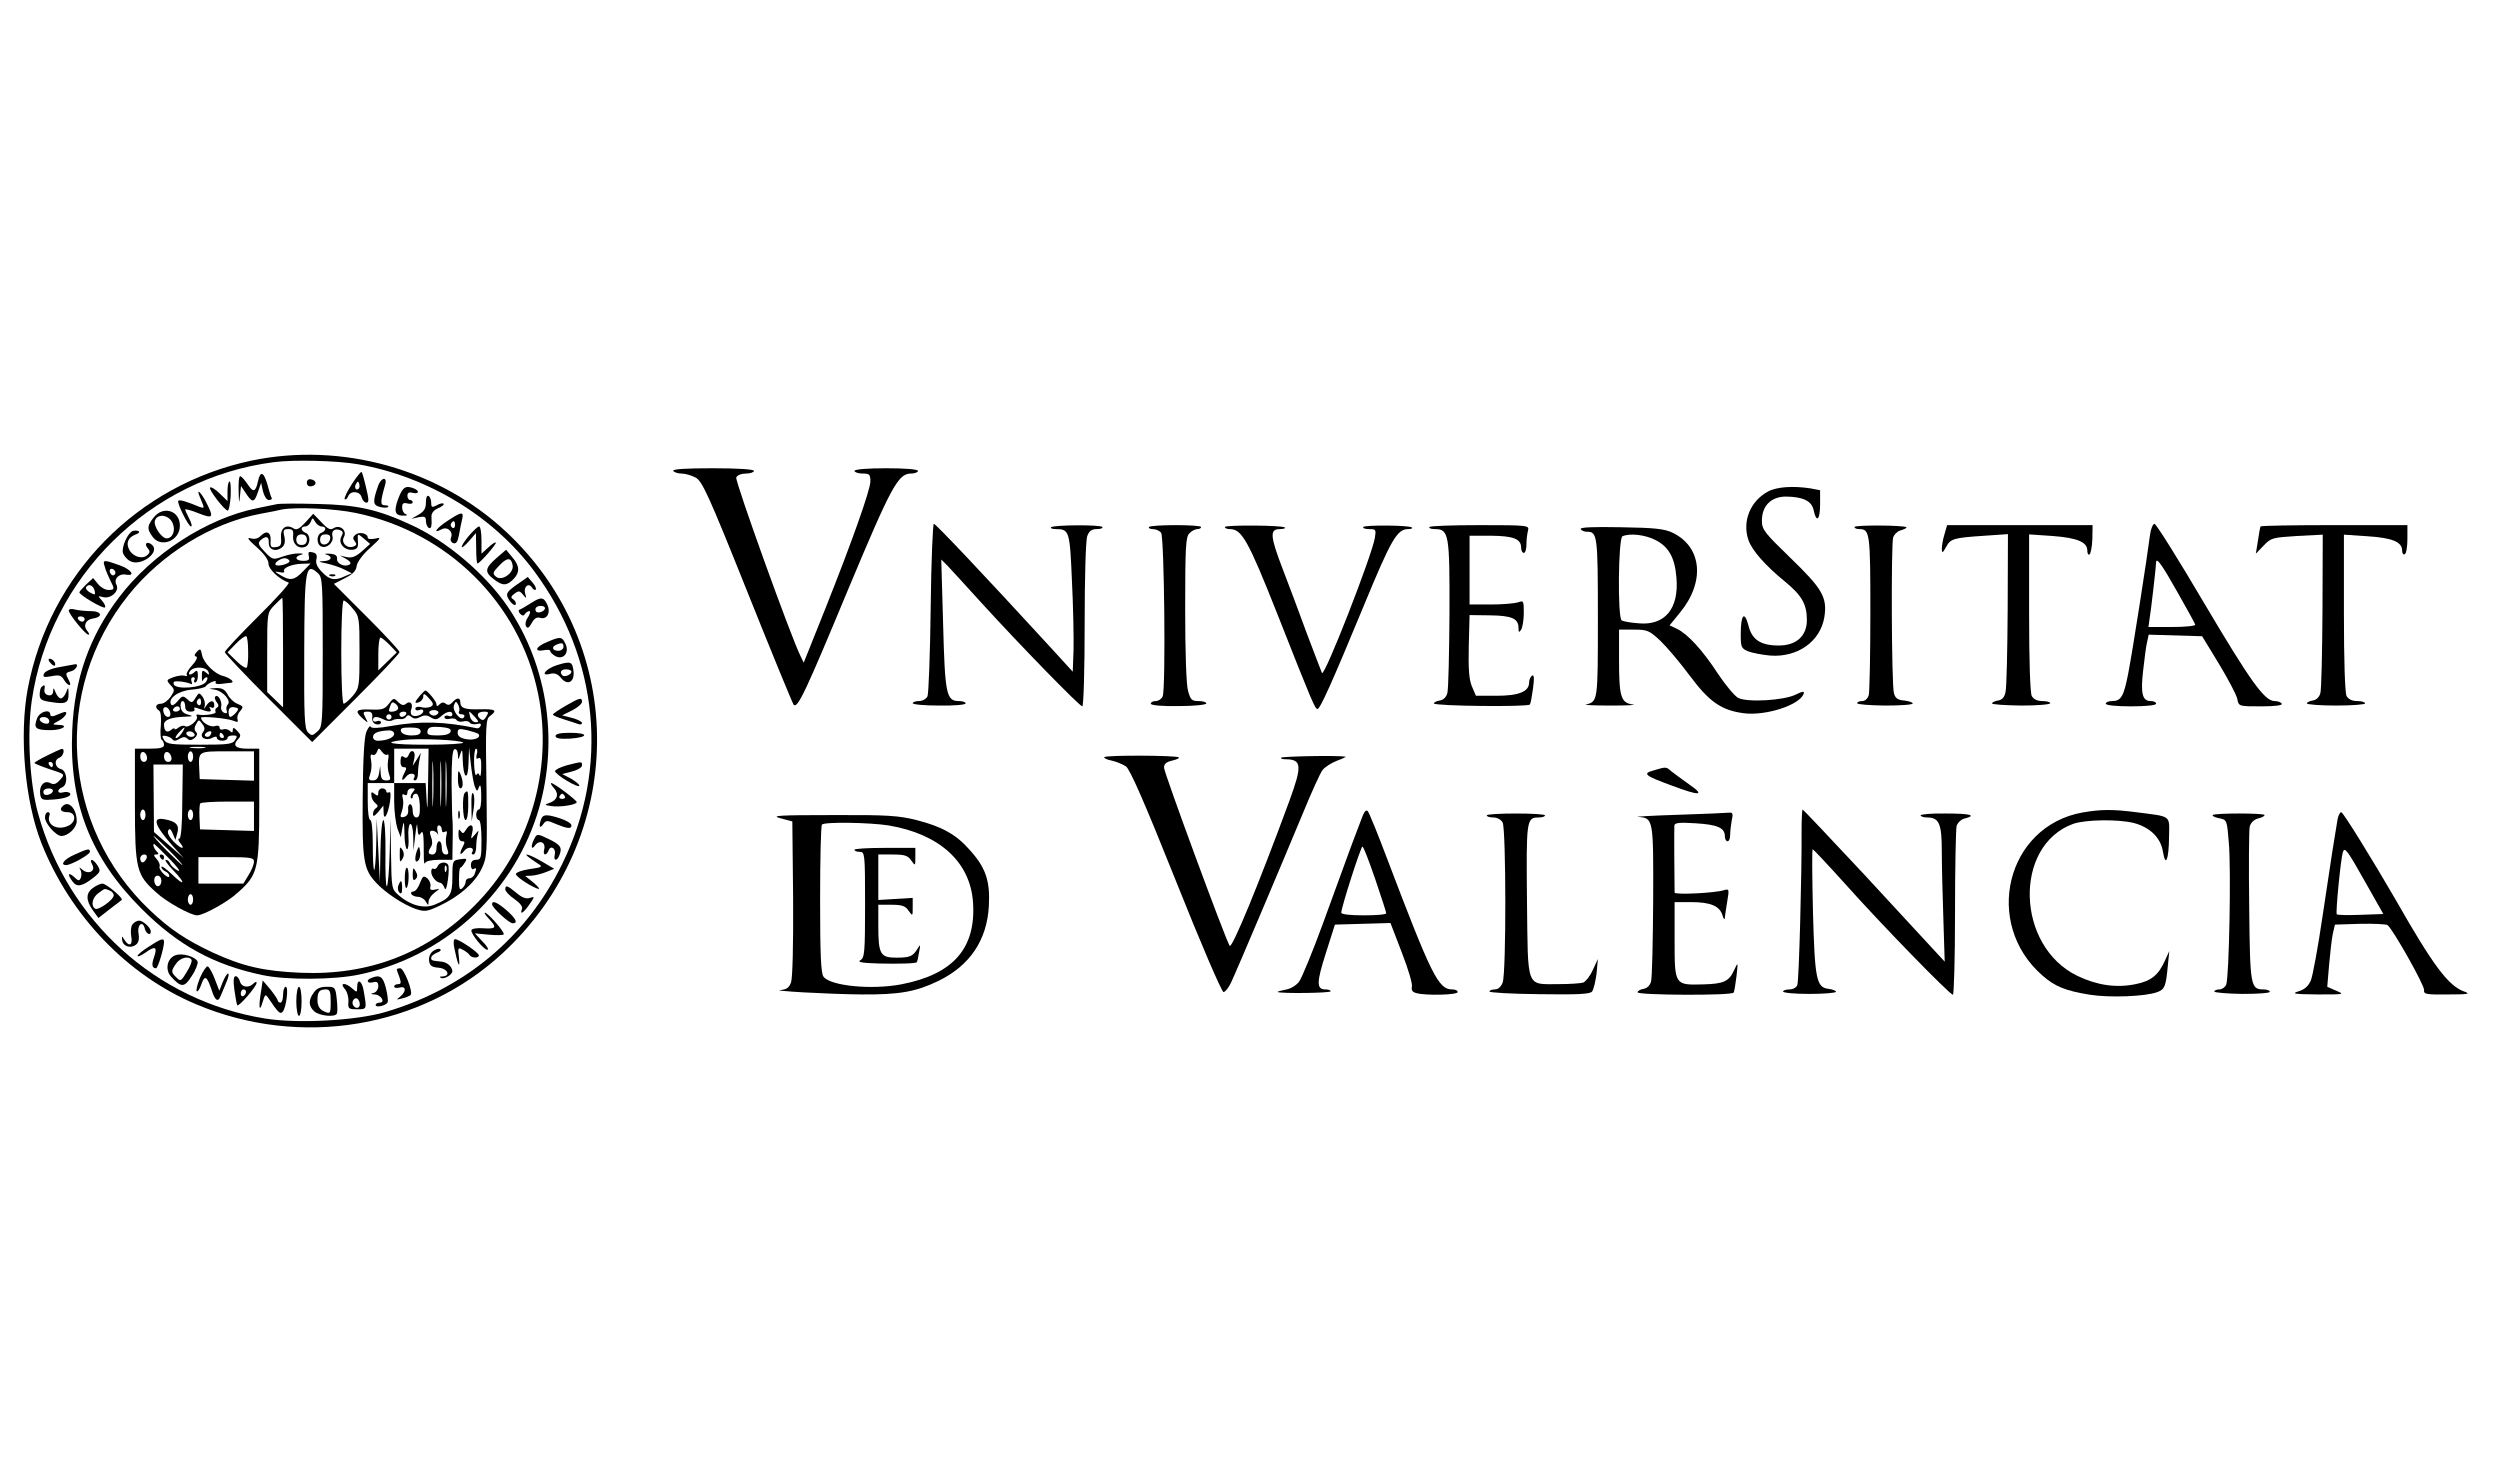 <?xml version="1.0" standalone="no"?>
<!DOCTYPE svg PUBLIC "-//W3C//DTD SVG 20010904//EN"
 "http://www.w3.org/TR/2001/REC-SVG-20010904/DTD/svg10.dtd">
<svg version="1.0" xmlns="http://www.w3.org/2000/svg"
 width="945pt" height="558pt" viewBox="0 0 945 258"
 preserveAspectRatio="xMidYMid meet">

<g transform="translate(0,258) scale(0.1,-0.1)"
fill="#000000" stroke="none">
<path d="M951 2339 c-431 -91 -764 -429 -846 -862 -33 -176 -11 -426 52 -585
109 -274 325 -499 584 -608 395 -167 852 -91 1159 193 470 435 477 1159 14
1592 -254 238 -622 341 -963 270z m403 -14 c263 -46 512 -197 666 -405 244
-330 284 -742 105 -1106 -135 -276 -367 -471 -670 -560 -111 -32 -329 -44
-453 -24 -411 66 -746 369 -858 775 -32 113 -42 303 -24 426 68 469 447 842
915 902 76 10 240 6 319 -8z"/>
<path d="M1330 2250 c-18 -28 -30 -53 -27 -57 4 -3 9 2 13 11 9 23 45 20 51
-4 3 -11 11 -20 18 -20 10 0 10 11 -1 56 -7 31 -15 58 -17 60 -2 3 -19 -18
-37 -46z m26 -17 c-10 -10 -19 5 -10 18 6 11 8 11 12 0 2 -7 1 -15 -2 -18z"/>
<path d="M975 2260 c-9 -41 -18 -43 -40 -9 -11 16 -23 29 -27 29 -5 0 -7 -26
-6 -57 1 -46 2 -50 5 -19 l4 39 18 -27 c25 -38 32 -37 46 4 l12 35 7 -32 c5
-19 14 -33 22 -33 9 0 13 3 11 8 -3 4 -10 26 -16 50 -14 49 -27 54 -36 12z"/>
<path d="M1160 2255 c0 -10 7 -15 18 -13 21 4 19 22 -2 26 -10 2 -16 -3 -16
-13z"/>
<path d="M1431 2248 c-23 -64 -22 -77 4 -84 14 -4 29 -4 32 0 4 3 -2 6 -12 6
-18 0 -18 12 1 78 4 13 2 22 -5 22 -6 0 -15 -10 -20 -22z"/>
<path d="M860 2223 l0 -37 -30 29 c-16 16 -33 26 -36 22 -7 -6 55 -87 67 -87
4 0 9 25 11 55 1 30 0 55 -4 55 -5 0 -8 -17 -8 -37z"/>
<path d="M1505 2194 c-18 -49 -12 -65 25 -63 10 0 11 2 3 6 -7 2 -13 14 -13
25 0 15 5 19 20 15 11 -3 20 -1 20 4 0 5 -4 9 -10 9 -5 0 -10 7 -10 16 0 11 6
15 20 11 24 -6 27 8 4 17 -31 12 -42 5 -59 -40z"/>
<path d="M754 2205 c3 -8 9 -23 13 -32 5 -13 3 -15 -13 -9 -50 21 -75 28 -80
23 -7 -6 38 -97 48 -97 5 0 2 13 -7 30 -8 16 -15 31 -15 34 0 3 23 -3 50 -14
56 -22 59 -17 30 40 -19 38 -39 57 -26 25z"/>
<path d="M1610 2181 c0 -23 -7 -34 -27 -46 l-28 -16 28 6 c22 4 27 2 27 -14 0
-11 5 -23 10 -26 10 -6 13 5 11 41 -1 13 7 25 25 33 15 6 24 14 21 17 -3 3
-15 1 -26 -6 -18 -9 -21 -8 -21 9 0 11 -4 23 -10 26 -6 4 -10 -6 -10 -24z"/>
<path d="M1045 2174 c-11 -2 -44 -9 -73 -15 -190 -38 -398 -173 -522 -337
-112 -147 -169 -309 -177 -503 -12 -273 69 -481 262 -674 138 -138 272 -212
458 -251 90 -19 269 -18 364 2 314 65 572 295 672 601 86 265 45 562 -110 790
-84 123 -230 247 -363 308 -126 59 -206 77 -356 80 -74 2 -144 2 -155 -1z
m300 -33 c348 -72 619 -341 689 -683 59 -289 -33 -595 -242 -803 -179 -179
-399 -263 -656 -252 -139 6 -218 24 -333 77 -100 47 -160 87 -236 159 -335
318 -370 832 -81 1192 125 156 313 272 499 307 33 6 69 13 80 16 53 10 199 4
280 -13z"/>
<path d="M1155 2106 c-24 -26 -34 -31 -46 -23 -28 17 -49 1 -47 -35 3 -27 -1
-34 -19 -36 -18 -3 -22 1 -20 24 2 32 -15 41 -37 19 -10 -11 -24 -14 -38 -10
-17 5 -10 -5 22 -33 29 -26 45 -48 45 -63 0 -21 42 -60 76 -71 6 -2 -46 -60
-115 -128 -69 -69 -126 -129 -126 -135 0 -6 74 -84 165 -175 l165 -165 165
165 c91 91 165 169 165 175 0 6 -56 66 -124 134 l-124 124 41 21 c30 15 43 28
45 46 2 15 22 43 50 68 43 39 44 42 20 36 -16 -3 -28 -2 -28 4 0 16 -31 23
-46 11 -11 -9 -11 -15 -3 -25 9 -11 7 -15 -5 -20 -24 -9 -48 14 -36 36 13 24
-14 48 -38 34 -13 -9 -23 -4 -47 22 l-31 32 -29 -32z m60 -16 c20 0 19 -16 0
-24 -20 -7 -19 -45 0 -52 21 -8 47 16 42 38 -6 21 8 32 29 24 11 -4 12 -10 4
-25 -13 -25 13 -53 44 -49 16 2 21 9 19 31 -2 32 -2 32 25 9 l21 -18 -31 -28
c-23 -20 -38 -26 -57 -22 l-26 6 24 -13 c15 -9 20 -17 12 -21 -18 -11 -49 3
-47 22 1 12 -7 18 -29 19 -16 1 -22 -1 -12 -3 27 -8 20 -24 -10 -25 -22 -1
-20 -3 12 -9 22 -5 52 -15 67 -23 l28 -14 -26 -11 c-38 -18 -58 -15 -87 16
-18 18 -25 34 -21 48 4 15 0 23 -14 26 -15 4 -18 1 -15 -13 4 -15 0 -19 -21
-19 -29 0 -35 16 -8 23 11 3 9 5 -8 5 -14 1 -42 -5 -62 -12 -36 -13 -38 -12
-67 18 -25 26 -27 33 -16 44 21 18 32 15 31 -10 -1 -26 27 -36 50 -17 10 8 13
21 9 41 -6 24 -3 28 15 28 16 0 20 -5 18 -26 -3 -30 20 -51 46 -41 20 8 21 46
1 53 -19 8 -20 24 -1 24 8 0 17 8 21 18 6 16 7 16 16 0 6 -10 17 -18 24 -18z
m-55 -50 c0 -13 -7 -20 -20 -20 -13 0 -20 7 -20 20 0 13 7 20 20 20 13 0 20
-7 20 -20z m88 3 c-5 -26 -38 -29 -38 -4 0 15 6 21 21 21 14 0 19 -5 17 -17z
m-154 -82 c7 -10 -43 -25 -52 -16 -7 7 18 25 35 25 6 0 14 -4 17 -9z m51 -41
c-32 -34 -49 -36 -85 -14 -24 14 -24 15 -2 11 12 -3 19 -1 16 4 -7 12 32 28
70 28 l30 1 -29 -30z m57 -7 c17 -15 18 -38 18 -298 0 -271 -1 -283 -20 -300
-19 -17 -22 -17 -36 -3 -13 13 -15 58 -14 303 1 316 5 341 52 298z m-132 -300
l0 -207 -30 29 -30 29 0 150 c0 149 0 150 27 178 15 15 28 28 30 28 2 0 3 -93
3 -207z m263 167 c25 -29 26 -35 26 -165 0 -130 -1 -136 -25 -165 -14 -16 -30
-30 -35 -30 -5 0 -9 84 -9 195 0 111 4 195 9 195 5 0 21 -13 34 -30z m-395
-162 c1 -28 -2 -56 -5 -61 -3 -5 -21 6 -39 24 l-34 33 32 33 c17 18 35 30 39
28 4 -3 7 -28 7 -57z m535 24 l27 -28 -35 -34 -35 -34 0 62 c0 34 4 62 8 62 5
0 20 -13 35 -28z"/>
<path d="M1248 1903 c7 -3 16 -2 19 1 4 3 -2 6 -13 5 -11 0 -14 -3 -6 -6z"/>
<path d="M743 1615 c-9 -10 -9 -15 -1 -17 6 -2 0 -16 -15 -32 -15 -16 -24 -32
-21 -37 3 -5 -1 -6 -9 -3 -7 2 -26 0 -42 -6 -26 -10 -27 -11 -11 -29 17 -18
17 -21 1 -45 -10 -14 -26 -26 -36 -26 -21 0 -25 -15 -8 -26 7 -4 9 -25 7 -56
-3 -27 -1 -51 3 -54 5 -3 9 -12 9 -20 0 -10 -14 -14 -55 -14 l-55 0 0 -212 c0
-244 6 -265 80 -331 38 -36 131 -87 155 -87 24 0 117 51 155 87 74 66 80 87
80 331 l0 212 -45 0 c-46 0 -58 13 -33 38 9 10 8 16 -5 29 -13 14 -17 14 -17
3 0 -10 -3 -11 -11 -3 -6 6 -18 9 -25 6 -8 -3 -14 0 -14 7 0 7 -8 9 -19 5 -17
-5 -51 16 -51 32 0 7 100 -2 124 -12 14 -6 17 -5 14 6 -3 8 1 22 10 31 13 16
12 18 -9 27 -14 5 -31 21 -38 35 -11 20 -21 26 -45 25 -30 -2 -30 -2 -4 -6 31
-5 63 -42 49 -56 -5 -5 -7 -16 -4 -23 3 -10 0 -12 -10 -8 -8 3 -13 13 -11 22
5 20 -12 50 -22 39 -4 -3 -1 -13 5 -21 8 -10 9 -16 1 -21 -6 -3 -8 -11 -5 -16
5 -8 -42 -15 -68 -10 -5 1 -6 -3 -3 -7 8 -13 -31 -45 -44 -37 -6 4 -17 1 -25
-5 -8 -7 -15 -9 -15 -5 0 4 -6 2 -13 -4 -16 -13 -27 -5 -27 20 0 18 26 28 80
30 30 1 32 2 10 8 -16 4 -26 14 -27 29 -2 12 2 22 7 22 6 0 10 -9 10 -20 0
-14 7 -20 21 -20 11 0 17 4 14 10 -4 7 3 7 20 0 35 -13 48 -13 39 2 -4 7 -3 8
4 4 7 -4 12 -1 12 8 0 21 -16 20 -30 -1 -10 -15 -11 -15 -6 -1 2 9 -1 24 -8
34 -13 17 -14 17 -27 -4 -12 -20 -15 -20 -31 -5 -16 14 -19 14 -36 -7 -12 -14
-21 -19 -25 -13 -14 22 27 52 76 56 27 2 52 8 55 13 9 13 45 27 37 15 -3 -6 7
-8 22 -6 16 2 32 4 36 4 17 2 -4 19 -30 26 -31 7 -73 49 -79 78 -5 26 -7 27
-21 12z m45 -75 c4 -12 3 -13 -10 -2 -13 11 -15 8 -15 -15 0 -16 2 -22 4 -15
3 6 9 12 14 12 5 0 4 -8 -2 -17 -14 -23 -114 -31 -122 -10 -4 11 2 13 25 11
16 -2 34 -6 39 -9 5 -4 6 1 3 9 -3 9 -1 16 6 16 6 0 8 -4 5 -10 -3 -5 -2 -10
3 -10 5 0 10 12 10 26 0 18 -4 22 -11 15 -16 -16 -31 -13 -18 3 16 19 63 15
69 -4z m-28 -116 c0 -8 -5 -12 -10 -9 -6 4 -8 11 -5 16 9 14 15 11 15 -7z
m-117 -36 c3 -10 0 -18 -8 -18 -7 0 -15 8 -17 18 -3 11 0 19 8 19 7 0 15 -9
17 -19z m37 12 c0 -5 -7 -10 -16 -10 -8 0 -12 5 -9 10 3 6 10 10 16 10 5 0 9
-4 9 -10z m220 0 c0 -8 -22 -30 -30 -30 -3 0 -6 9 -6 19 0 13 7 19 18 18 10
-1 18 -4 18 -7z m-133 -88 c-15 -19 11 -34 35 -21 12 6 18 6 18 -1 0 -5 9 -10
20 -10 11 0 20 5 20 10 0 6 9 10 20 10 17 0 18 -3 9 -17 -9 -16 -27 -18 -134
-18 -108 0 -125 2 -135 18 -9 15 -8 18 7 15 10 -2 21 -7 25 -13 5 -7 14 -6 26
2 14 8 22 9 30 1 8 -8 16 -7 27 2 11 9 12 17 6 23 -7 7 -7 17 0 29 10 19 11
19 24 1 10 -13 10 -21 2 -31z m-79 -2 c-7 -11 -17 -20 -22 -20 -5 0 -1 9 9 20
10 11 20 20 22 20 2 0 -2 -9 -9 -20z m47 -11 c-3 -4 -12 -6 -20 -3 -8 4 -13
10 -10 15 3 4 12 6 20 3 8 -4 13 -10 10 -15z m60 2 c-3 -6 -11 -8 -17 -5 -6 4
-5 9 3 15 16 10 23 4 14 -10z m50 -1 c3 -5 1 -10 -4 -10 -6 0 -11 5 -11 10 0
6 2 10 4 10 3 0 8 -4 11 -10z m-72 -47 c-13 -2 -35 -2 -50 0 -16 2 -5 4 22 4
28 0 40 -2 28 -4z m-217 -36 c1 -9 -4 -17 -12 -17 -8 0 -14 9 -14 21 0 24 22
21 26 -4z m92 0 c2 -10 -3 -17 -12 -17 -10 0 -16 9 -16 21 0 24 23 21 28 -4z
m82 3 c0 -11 -4 -20 -10 -20 -5 0 -10 9 -10 20 0 11 5 20 10 20 6 0 10 -9 10
-20z m230 -35 l0 -56 -102 3 -103 3 -2 40 c-3 66 -4 65 107 65 l100 0 0 -55z
m-271 -135 c0 -88 -5 -140 -11 -140 -6 0 -5 -6 2 -15 24 -29 4 -25 -24 4 -17
18 -25 34 -20 42 5 9 10 5 17 -12 l10 -24 7 25 c9 31 -4 45 -47 53 -50 10 -40
-22 32 -103 l40 -44 -56 49 -57 50 -1 128 -1 127 55 0 56 0 -2 -140z m271 -55
l0 -56 -102 3 -102 3 -2 45 c-1 25 0 48 3 53 2 4 49 7 104 7 l99 0 0 -55z
m-410 5 c0 -11 -4 -20 -10 -20 -5 0 -10 9 -10 20 0 11 5 20 10 20 6 0 10 -9
10 -20z m180 0 c0 -11 -4 -20 -10 -20 -5 0 -10 9 -10 20 0 11 5 20 10 20 6 0
10 -9 10 -20z m-90 -135 c30 -30 52 -55 49 -55 -2 0 -29 25 -59 55 -30 30 -52
55 -49 55 2 0 29 -25 59 -55z m0 -31 c31 -31 45 -51 32 -45 -13 7 -26 19 -29
27 -3 8 -10 14 -16 14 -6 0 6 -17 26 -38 50 -51 47 -66 -3 -17 -22 21 -40 34
-40 28 0 -6 7 -13 15 -17 8 -3 15 -11 15 -17 0 -7 -8 -5 -20 6 -11 10 -19 23
-17 29 3 6 -2 19 -11 29 -12 13 -12 17 -2 17 11 0 11 3 2 12 -11 11 -16 28 -9
28 1 0 27 -25 57 -56z m-86 1 c-4 -8 -10 -15 -15 -15 -5 0 -9 7 -9 15 0 8 7
15 15 15 9 0 12 -6 9 -15z m406 -12 c0 -10 -9 -33 -20 -50 l-20 -33 -85 0 -85
0 0 50 0 50 105 0 c93 0 105 -2 105 -17z m-350 -73 c0 -11 -6 -20 -13 -20 -7
0 -13 9 -14 20 -1 11 4 20 13 20 8 0 14 -9 14 -20z m120 -70 c0 -11 -4 -20
-10 -20 -5 0 -10 9 -10 20 0 11 5 20 10 20 6 0 10 -9 10 -20z"/>
<path d="M605 840 c3 -5 8 -10 11 -10 2 0 4 5 4 10 0 6 -5 10 -11 10 -5 0 -7
-4 -4 -10z"/>
<path d="M1587 1450 c-21 -25 -22 -31 -2 -24 8 4 15 13 15 22 0 12 5 11 21 -7
18 -19 19 -25 8 -32 -8 -4 -24 -6 -36 -2 -13 3 -23 1 -23 -6 0 -6 7 -8 15 -5
8 4 15 2 15 -4 0 -13 -29 -24 -42 -16 -5 3 -7 13 -4 21 9 22 -3 36 -19 23 -9
-8 -17 -6 -30 6 -16 17 -18 16 -35 -6 -16 -21 -26 -24 -69 -22 -56 2 -62 -5
-30 -34 22 -19 22 -19 10 4 -10 19 -9 22 9 22 14 0 19 -6 17 -22 -1 -14 4 -23
16 -26 9 -2 17 1 17 7 0 6 -7 8 -15 5 -8 -4 -15 -1 -15 5 0 14 16 14 41 1 11
-6 25 -7 32 -3 6 4 19 6 29 5 9 -2 19 2 23 8 5 8 11 8 20 0 10 -8 19 -8 34 0
15 8 26 7 40 -2 16 -10 23 -9 39 5 21 19 42 22 42 6 0 -6 -7 -9 -15 -5 -8 3
-15 0 -15 -5 0 -6 9 -9 20 -6 11 3 23 1 26 -5 3 -5 15 -8 25 -5 10 3 22 1 25
-5 3 -5 15 -7 26 -5 12 4 18 1 15 -6 -3 -7 -9 -11 -14 -10 -123 26 -215 28
-323 9 -50 -9 -76 -10 -79 -3 -2 6 -9 -3 -16 -19 -8 -19 -13 -102 -14 -251 -2
-238 3 -269 52 -321 33 -36 101 -81 146 -97 36 -12 43 -12 92 11 75 35 133 86
159 139 21 44 22 54 19 306 -4 239 -3 262 14 273 28 21 20 26 -37 25 -59 -2
-76 4 -76 27 0 18 -14 18 -30 -1 -9 -10 -16 -12 -25 -5 -8 6 -15 6 -23 -2 -9
-9 -12 -9 -12 0 0 10 -34 52 -43 52 -1 0 -10 -9 -20 -20z m-83 -51 c-5 -9 -34
-13 -34 -5 0 2 3 12 6 20 5 13 9 14 20 5 8 -6 11 -15 8 -20z m231 -9 c-3 -6 1
-10 10 -10 9 0 13 -5 9 -11 -11 -18 -46 24 -38 45 6 16 8 17 16 2 5 -9 6 -21
3 -26z m-78 -5 c-2 -5 -10 -10 -17 -10 -7 0 -15 5 -17 10 -2 6 6 11 17 11 11
0 19 -5 17 -11z m-122 -5 c-3 -5 -10 -10 -16 -10 -5 0 -9 5 -9 10 0 6 7 10 16
10 8 0 12 -4 9 -10z m260 -10 c15 -17 16 -20 3 -20 -9 0 -18 9 -21 20 -3 11
-4 20 -3 20 2 0 11 -9 21 -20z m43 1 c-8 -14 -14 -16 -24 -7 -15 14 -8 26 17
26 16 0 17 -3 7 -19z m-358 -1 c0 -5 -4 -10 -10 -10 -5 0 -10 5 -10 10 0 6 5
10 10 10 6 0 10 -4 10 -10z m223 -56 c-3 -9 -20 -14 -48 -14 -36 0 -42 3 -39
18 4 14 14 16 49 14 32 -3 42 -7 38 -18z m-113 1 c0 -10 -10 -15 -34 -15 -21
0 -36 6 -40 15 -4 12 3 15 34 15 29 0 40 -4 40 -15z m218 -9 c13 -14 -16 -26
-46 -20 -22 4 -32 12 -32 24 0 15 5 17 36 10 19 -5 38 -11 42 -14z m-318 0 c0
-14 -29 -26 -62 -26 -10 0 -18 6 -18 14 0 15 18 23 58 25 13 1 22 -5 22 -13z
m261 -33 c4 -4 -57 -8 -136 -8 -137 0 -177 8 -90 18 57 7 216 0 226 -10z
m-286 -45 c4 4 5 -6 2 -22 -3 -17 -1 -40 4 -53 7 -19 5 -23 -11 -23 -15 0 -20
7 -21 28 l-2 27 -4 -27 c-3 -19 -10 -28 -23 -28 -16 0 -18 4 -11 23 5 13 7 36
4 51 -4 19 -2 27 5 23 5 -4 13 1 17 11 6 16 7 16 19 0 7 -10 17 -14 21 -10z
m153 -115 c-1 -79 -3 -107 -5 -65 l-4 72 -59 0 -60 0 0 -69 c0 -37 6 -83 12
-102 l13 -34 6 35 c5 30 7 26 8 -22 0 -32 5 -58 10 -58 4 0 7 20 5 45 -2 24 1
47 6 50 6 4 11 -15 12 -47 l1 -53 7 60 c5 41 7 49 8 25 2 -27 5 -31 12 -20 10
15 12 -2 12 -90 0 -19 2 -29 5 -22 3 7 24 12 54 12 l49 0 1 73 c1 39 0 76 -1
82 -1 5 -2 66 -3 134 0 88 3 126 11 129 7 2 12 -6 13 -20 1 -23 1 -23 9 2 7
21 8 18 9 -20 2 -73 20 -86 22 -15 l2 60 7 -65 c4 -36 11 -74 15 -84 8 -19 9
-19 16 0 5 12 8 1 8 -33 1 -29 -3 -53 -9 -53 -5 0 -10 -9 -10 -20 0 -11 5 -20
10 -20 6 0 10 -32 10 -75 0 -68 -2 -75 -20 -75 -14 0 -20 -7 -20 -21 0 -11 5
-17 10 -14 12 7 12 3 4 -19 -3 -9 -12 -16 -20 -16 -8 0 -14 -6 -14 -14 0 -7
-6 -18 -13 -24 -10 -8 -12 -1 -12 34 0 24 2 44 5 44 3 0 10 8 16 18 11 16 9
18 -17 14 -28 -4 -29 -6 -29 -67 0 -68 -9 -81 -68 -105 -40 -16 -91 -2 -134
35 -28 24 -28 26 -30 157 l-2 133 -3 -127 c-2 -71 -7 -128 -11 -128 -4 0 -6
56 -5 125 1 70 -3 125 -8 125 -5 0 -10 -53 -11 -117 l-2 -118 -6 120 -6 120
-2 -99 c-1 -55 -5 -97 -8 -94 -3 3 -5 47 -5 97 0 53 -4 91 -9 91 -6 0 -10 31
-10 70 l0 70 50 0 50 0 0 65 0 65 65 0 65 0 -2 -137z m19 -65 c-1 -40 -3 -10
-3 67 0 77 1 110 3 73 2 -37 2 -100 0 -140z m30 0 c-1 -40 -3 -10 -3 67 0 77
1 110 3 73 2 -37 2 -100 0 -140z m20 0 c-1 -40 -3 -10 -3 67 0 77 1 110 3 73
2 -37 2 -100 0 -140z m115 180 c-3 -14 -2 -19 6 -14 9 5 12 -6 11 -36 0 -24
-3 -37 -6 -29 -4 9 -7 10 -12 2 -4 -6 -8 13 -9 44 -1 30 3 55 7 55 5 0 7 -10
3 -22z m-242 -143 c-7 -9 -10 -18 -6 -22 3 -3 6 -1 6 5 0 7 6 12 13 12 7 0 13
-17 14 -45 1 -33 -2 -45 -13 -45 -8 0 -14 10 -14 25 0 14 -4 25 -10 25 -5 0
-9 -10 -7 -22 1 -14 -4 -23 -16 -26 -14 -3 -16 0 -8 21 5 14 7 35 4 47 -4 16
-3 21 5 16 7 -4 12 -1 12 8 0 9 7 16 16 16 14 0 14 -3 4 -15z m110 -141 c0 -9
5 -12 12 -8 8 5 9 0 5 -16 -3 -12 -2 -33 3 -46 7 -19 6 -24 -5 -24 -9 0 -15
10 -15 25 0 14 -4 25 -10 25 -5 0 -10 -11 -10 -25 0 -16 -6 -25 -15 -25 -17 0
-19 9 -6 29 6 8 6 24 0 38 -6 17 -5 23 5 23 8 0 17 -6 20 -12 3 -7 3 -3 0 10
-3 12 -1 22 5 22 6 0 11 -7 11 -16z"/>
<path d="M1544 1225 c-4 -10 -10 -12 -18 -6 -8 6 -11 2 -12 -15 -1 -15 4 -24
12 -24 11 0 12 -4 4 -19 -15 -28 -12 -39 5 -17 13 18 41 14 30 -5 -4 -5 -1 -9
4 -9 6 0 11 12 11 28 0 15 3 38 6 52 l5 25 -15 -25 -16 -25 6 28 c7 29 -12 39
-22 12z"/>
<path d="M1731 1138 c-1 -21 4 -38 9 -38 12 0 12 27 0 55 -7 16 -9 13 -9 -17z"/>
<path d="M1430 1084 c0 -13 -3 -14 -14 -5 -11 9 -14 8 -12 -6 0 -10 7 -23 15
-29 10 -8 11 -13 3 -18 -7 -4 -12 -14 -12 -23 0 -11 5 -9 20 8 l19 24 1 -24
c0 -38 16 -12 24 37 4 29 3 41 -4 37 -5 -3 -10 -1 -10 4 0 6 -7 11 -15 11 -8
0 -15 -7 -15 -16z"/>
<path d="M1757 1083 c-11 -10 -8 -103 3 -103 6 0 10 25 10 55 0 56 -1 60 -13
48z"/>
<path d="M1782 1035 l1 -60 7 45 c4 25 4 52 -1 60 -5 9 -8 -8 -7 -45z"/>
<path d="M1732 1000 c0 -14 2 -19 5 -12 2 6 2 18 0 25 -3 6 -5 1 -5 -13z"/>
<path d="M1761 943 c-9 -15 -12 -15 -20 -4 -6 9 -8 6 -8 -13 0 -16 5 -26 14
-26 10 0 11 -4 3 -19 -15 -28 -12 -39 5 -17 13 18 41 14 30 -5 -4 -5 -1 -9 4
-9 6 0 11 13 11 29 0 16 3 38 6 48 5 16 4 16 -11 -2 -16 -19 -16 -19 -10 8 8
31 -8 37 -24 10z"/>
<path d="M1511 850 c0 -29 1 -32 10 -17 7 11 7 23 0 35 -9 14 -10 11 -10 -18z"/>
<path d="M1577 867 c-11 -29 -9 -53 4 -40 6 6 9 21 7 34 -3 21 -4 22 -11 6z"/>
<path d="M1654 805 c-4 -8 -10 -12 -15 -9 -5 3 -9 -2 -9 -11 0 -18 19 -41 35
-42 5 -1 12 -10 15 -19 4 -12 9 -1 13 30 4 26 4 52 1 57 -8 14 -34 10 -40 -6z
m33 -17 c-3 -8 -6 -5 -6 6 -1 11 2 17 5 13 3 -3 4 -12 1 -19z"/>
<path d="M1530 758 c0 -23 3 -38 7 -34 10 10 10 76 1 76 -5 0 -8 -19 -8 -42z"/>
<path d="M1560 776 c0 -22 3 -27 11 -19 8 8 8 16 0 30 -9 16 -10 14 -11 -11z"/>
<path d="M1587 741 c-6 -17 -17 -31 -25 -31 -7 0 -10 -4 -7 -10 3 -5 15 -10
25 -10 10 0 24 -8 29 -17 10 -17 10 -17 11 -1 0 9 10 24 23 34 21 16 22 16 1
11 -16 -3 -20 0 -17 12 2 10 -3 23 -12 31 -14 11 -17 9 -28 -19z"/>
<path d="M1506 733 c-4 -9 -2 -21 4 -27 7 -7 10 -2 10 17 0 31 -5 34 -14 10z"/>
<path d="M581 2124 c-25 -32 -26 -43 -5 -72 31 -45 104 -17 104 41 0 57 -63
77 -99 31z m71 -20 c13 -28 1 -59 -22 -59 -20 0 -52 49 -44 68 10 27 52 21 66
-9z"/>
<path d="M1693 2112 c-42 -27 -61 -52 -24 -33 22 12 45 -8 36 -31 -4 -9 0 -18
8 -21 11 -4 17 5 22 31 3 20 9 47 12 60 7 29 -3 28 -54 -6z m27 -18 c0 -8 -5
-12 -10 -9 -6 4 -8 11 -5 16 9 14 15 11 15 -7z"/>
<path d="M1771 2053 c-36 -44 -33 -58 3 -17 l25 29 1 -57 c0 -32 2 -58 5 -58
8 0 74 75 69 79 -2 3 -15 -6 -29 -19 l-25 -23 0 51 c0 29 -4 52 -9 52 -5 0
-23 -17 -40 -37z"/>
<path d="M502 2073 c-19 -7 -44 -62 -37 -84 4 -10 15 -24 27 -30 40 -22 116
34 82 62 -18 15 -31 4 -15 -14 9 -11 8 -17 -3 -26 -19 -16 -53 -5 -67 20 -14
26 -5 47 22 58 13 4 18 10 13 13 -5 3 -15 3 -22 1z"/>
<path d="M1876 1970 c-43 -38 -45 -52 -10 -79 33 -26 49 -26 74 -1 26 26 25
51 -4 84 l-23 28 -37 -32z m62 -28 c4 -29 -42 -60 -63 -42 -14 12 -13 16 12
42 30 32 46 32 51 0z"/>
<path d="M396 1938 c3 -13 13 -35 20 -50 18 -35 18 -38 -7 -38 -11 0 -29 10
-39 23 l-18 22 -26 -24 c-14 -14 -26 -27 -26 -30 0 -10 91 -64 97 -57 3 3 -2
15 -11 25 -17 19 -17 19 3 14 30 -8 64 23 51 47 -11 21 9 43 36 38 38 -7 21
19 -23 35 -62 22 -66 22 -57 -5z m39 -17 c3 -5 1 -12 -4 -15 -5 -3 -11 1 -15
9 -6 16 9 21 19 6z m-77 -75 c3 -15 1 -16 -17 -6 -12 6 -19 16 -15 21 9 15 28
5 32 -15z"/>
<path d="M1952 1869 c-35 -25 -40 -33 -32 -49 12 -23 30 -35 30 -21 0 5 -5 13
-12 17 -8 5 -6 11 7 20 15 12 20 11 32 -4 13 -16 14 -15 8 5 -7 25 13 42 26
22 4 -7 11 -11 14 -8 3 4 -2 16 -12 27 l-18 21 -43 -30z"/>
<path d="M2005 1799 c-16 -10 -34 -21 -40 -23 -6 -2 -6 -8 1 -16 8 -8 14 -9
18 -1 4 6 12 11 17 11 5 0 3 -10 -5 -23 -9 -12 -12 -28 -7 -35 5 -9 11 -5 21
13 9 17 19 23 30 20 27 -9 43 18 29 49 -14 30 -24 31 -64 5z m55 -18 c0 -12
-28 -22 -34 -12 -3 5 -3 11 1 15 9 9 33 7 33 -3z"/>
<path d="M260 1772 c0 -13 63 -91 74 -91 5 -1 3 6 -4 14 -17 20 -6 43 21 47
40 6 34 28 -8 28 -21 0 -48 3 -60 6 -13 4 -23 2 -23 -4z m60 -32 c0 -5 -4 -10
-9 -10 -6 0 -13 5 -16 10 -3 6 1 10 9 10 9 0 16 -4 16 -10z"/>
<path d="M2068 1653 c-43 -17 -51 -38 -13 -31 14 3 25 2 25 -3 0 -5 9 -13 19
-19 30 -16 54 12 39 45 -13 29 -20 30 -70 8z m62 -18 c0 -8 -9 -15 -20 -15
-22 0 -27 15 -7 23 21 9 27 7 27 -8z"/>
<path d="M190 1575 c7 -9 15 -13 17 -11 7 7 -7 26 -19 26 -6 0 -6 -6 2 -15z"/>
<path d="M2106 1566 c-43 -13 -67 -44 -26 -33 16 4 28 0 40 -15 25 -31 52 -17
48 24 -4 37 -10 40 -62 24z m54 -25 c0 -11 -26 -22 -34 -14 -12 12 -5 23 14
23 11 0 20 -4 20 -9z"/>
<path d="M223 1558 c-30 -5 -54 -16 -57 -25 -5 -13 0 -14 29 -9 28 6 37 3 47
-14 16 -26 32 -26 18 -1 -14 26 -13 28 10 34 18 5 30 29 13 26 -5 -1 -31 -6
-60 -11z"/>
<path d="M157 1483 c-4 -3 -7 -16 -7 -29 0 -18 7 -23 45 -28 54 -9 65 -3 64
32 0 26 -1 26 -9 5 -5 -13 -14 -23 -20 -23 -6 0 -15 10 -20 23 -7 18 -9 19 -9
4 -1 -12 -7 -17 -18 -15 -11 2 -17 11 -15 21 3 18 0 21 -11 10z"/>
<path d="M2138 1412 c-26 -15 -48 -30 -48 -33 0 -3 18 -11 41 -18 23 -7 47
-15 55 -18 8 -3 14 -1 14 4 0 5 -17 14 -37 19 l-38 10 38 19 c20 10 37 25 37
32 0 18 -8 16 -62 -15z"/>
<path d="M140 1364 c-14 -36 -6 -44 51 -44 47 0 73 20 27 20 -22 1 -21 2 5 16
28 15 39 41 12 30 -8 -3 -22 -9 -30 -12 -8 -3 -15 -1 -15 5 0 23 -41 11 -50
-15z m44 -3 c3 -4 3 -11 0 -14 -8 -8 -34 3 -34 14 0 11 27 12 34 0z"/>
<path d="M2100 1298 c0 -9 16 -12 55 -10 71 5 71 22 0 22 -37 0 -55 -4 -55
-12z"/>
<path d="M178 1224 c-27 -13 -48 -26 -48 -28 0 -2 24 -12 53 -22 65 -21 64
-20 42 -44 -13 -14 -22 -17 -35 -10 -23 12 -43 -10 -38 -42 2 -19 9 -23 36
-21 50 2 84 12 77 24 -4 5 -15 7 -26 4 -22 -7 -26 10 -4 19 23 9 19 63 -5 69
-23 6 -27 35 -5 43 15 6 22 35 8 33 -5 -1 -29 -12 -55 -25z m22 -34 c0 -5 -2
-10 -4 -10 -3 0 -8 5 -11 10 -3 6 -1 10 4 10 6 0 11 -4 11 -10z m0 -99 c0 -12
-28 -22 -34 -12 -3 5 -3 11 1 15 9 9 33 7 33 -3z"/>
<path d="M2142 1187 c-24 -7 -43 -16 -44 -22 0 -5 20 -22 46 -37 25 -15 46
-23 46 -18 0 5 -15 17 -32 27 l-33 17 38 10 c20 5 37 15 37 23 0 15 0 15 -58
0z"/>
<path d="M2094 1101 c20 -22 13 -46 -17 -56 -20 -7 -20 -8 7 -12 34 -5 96 5
96 15 -1 8 -86 72 -96 72 -4 0 0 -8 10 -19z m41 -31 c3 -5 -1 -10 -10 -10 -9
0 -13 5 -10 10 3 6 8 10 10 10 2 0 7 -4 10 -10z"/>
<path d="M237 1033 c-14 -13 -6 -23 18 -23 31 0 35 -34 6 -50 -42 -22 -87 1
-74 38 3 6 0 12 -6 12 -6 0 -11 -9 -11 -20 0 -23 42 -70 62 -70 26 0 58 31 58
56 0 47 -31 80 -53 57z"/>
<path d="M2046 985 c-10 -28 -7 -40 7 -21 11 16 15 16 49 1 44 -18 58 -19 58
-5 0 11 -38 28 -81 37 -19 3 -28 0 -33 -12z"/>
<path d="M2020 910 c-15 -28 -12 -47 3 -25 17 22 41 11 34 -16 -6 -23 8 -26
17 -3 8 21 29 6 23 -17 -6 -23 8 -26 17 -3 12 30 6 40 -39 62 -44 21 -45 21
-55 2z"/>
<path d="M283 850 c-40 -17 -58 -40 -33 -40 19 0 90 40 90 50 0 14 -9 12 -57
-10z"/>
<path d="M2002 837 c9 -7 25 -17 35 -24 15 -9 10 -12 -34 -18 -29 -4 -53 -13
-53 -19 0 -11 71 -56 87 -56 4 0 -5 11 -22 25 l-30 24 25 1 c14 1 38 7 55 14
l30 12 -46 27 c-46 27 -78 37 -47 14z"/>
<path d="M349 811 c13 -24 -14 -38 -37 -19 -13 11 -14 11 -8 0 4 -7 5 -20 2
-29 -6 -14 -9 -14 -26 2 -23 21 -26 9 -5 -18 16 -22 37 -17 79 16 26 21 27 25
15 45 -17 27 -34 29 -20 3z"/>
<path d="M352 724 c-28 -19 -28 -47 -1 -85 l21 -29 41 32 c23 17 44 34 47 36
8 6 -58 62 -73 62 -7 0 -23 -7 -35 -16z m62 -10 c9 -3 16 -12 16 -18 0 -17
-58 -58 -70 -51 -18 11 -11 43 12 59 26 19 22 18 42 10z"/>
<path d="M1910 718 c0 -7 16 -24 34 -36 21 -15 33 -29 29 -38 -9 -24 5 -16 28
17 21 30 21 31 2 25 -14 -5 -30 1 -51 19 -34 28 -42 31 -42 13z"/>
<path d="M1860 662 c0 -13 64 -72 78 -72 21 0 13 17 -23 49 -35 30 -55 39 -55
23z"/>
<path d="M1848 607 c31 -33 28 -39 -20 -36 -24 2 -44 -1 -46 -7 -4 -12 46 -74
60 -74 7 0 -1 14 -18 31 l-29 31 52 -5 c29 -3 55 -2 57 1 5 8 -60 82 -71 82
-4 0 3 -10 15 -23z"/>
<path d="M501 586 c-6 -7 -8 -27 -5 -45 7 -34 -8 -42 -26 -13 -10 16 -10 15
-8 -3 4 -23 33 -32 53 -15 9 7 12 22 9 40 -7 33 15 53 23 21 5 -21 23 -30 23
-12 0 14 -29 41 -44 41 -8 0 -19 -6 -25 -14z"/>
<path d="M563 502 c-24 -15 -43 -31 -43 -35 0 -5 14 1 31 13 36 26 45 21 31
-19 -10 -28 -7 -41 8 -41 7 0 30 77 30 99 0 17 -11 13 -57 -17z"/>
<path d="M1717 498 c12 -61 23 -87 18 -40 -5 40 -4 42 14 32 11 -5 23 -15 26
-20 8 -12 35 -13 35 -1 0 10 -75 61 -90 61 -5 0 -7 -13 -3 -32z"/>
<path d="M1637 485 c-11 -8 -17 -23 -15 -37 2 -18 10 -24 36 -26 34 -3 47 -31
15 -33 -12 0 -13 -2 -5 -6 12 -5 42 13 42 26 -1 17 -20 34 -41 36 -38 4 -39 4
-39 15 0 6 10 14 22 19 12 4 17 10 12 13 -5 4 -17 0 -27 -7z"/>
<path d="M663 469 c-31 -11 -40 -54 -17 -80 39 -43 51 -43 79 2 15 22 24 47
22 54 -8 19 -59 34 -84 24z m61 -17 c3 -5 -5 -25 -18 -46 -21 -35 -24 -37 -39
-21 -21 20 -21 25 -1 53 15 22 48 30 58 14z"/>
<path d="M756 384 c-10 -25 -16 -48 -12 -51 3 -3 11 8 17 26 13 37 21 32 39
-21 12 -39 24 -48 33 -25 3 6 12 29 21 50 9 20 13 37 8 37 -4 0 -13 -15 -20
-32 l-13 -33 -17 44 c-9 24 -21 46 -27 48 -5 1 -18 -18 -29 -43z"/>
<path d="M1500 416 c0 -3 4 -16 10 -30 7 -21 6 -26 -5 -26 -8 0 -15 -4 -15 -9
0 -5 9 -7 20 -4 25 7 27 -14 3 -34 -16 -13 -16 -13 7 -7 14 3 28 9 32 13 11 9
-25 101 -39 101 -7 0 -13 -2 -13 -4z"/>
<path d="M886 338 c4 -29 9 -55 11 -58 6 -6 73 71 73 85 0 5 -5 4 -12 -3 -18
-18 -45 -14 -51 8 -3 11 -10 20 -16 20 -8 0 -10 -16 -5 -52z m44 -7 c0 -6 -4
-13 -10 -16 -5 -3 -10 1 -10 9 0 9 5 16 10 16 6 0 10 -4 10 -9z"/>
<path d="M1403 383 c-21 -8 -15 -22 7 -16 15 4 20 0 20 -15 0 -11 -8 -23 -17
-25 -14 -4 -13 -5 3 -6 25 -1 42 -31 19 -31 -8 0 -15 -4 -15 -9 0 -11 38 -3
45 10 3 4 0 28 -6 53 -11 45 -23 53 -56 39z"/>
<path d="M987 334 c-10 -58 -7 -85 5 -44 10 33 11 34 24 15 35 -52 43 -60 52
-50 14 15 24 95 12 95 -5 0 -10 -13 -10 -30 0 -16 -4 -30 -10 -30 -5 0 -10 4
-10 8 0 4 -13 23 -28 42 l-29 34 -6 -40z"/>
<path d="M1350 348 c0 -20 -1 -20 -18 -5 -26 24 -50 23 -29 -1 9 -10 15 -31
14 -47 -2 -28 0 -30 33 -30 37 0 37 -1 25 68 -6 40 -25 51 -25 15z m10 -64 c0
-16 -16 -19 -25 -4 -8 13 4 32 16 25 5 -4 9 -13 9 -21z"/>
<path d="M1120 295 c0 -30 5 -55 10 -55 6 0 10 25 10 55 0 30 -4 55 -10 55 -5
0 -10 -25 -10 -55z"/>
<path d="M1186 328 c-21 -29 -20 -51 2 -71 19 -17 77 -23 85 -9 3 4 3 28 0 55
-5 46 -7 47 -39 47 -23 0 -38 -7 -48 -22z m64 -33 c0 -49 -1 -50 -31 -35 -12
7 -19 21 -19 39 0 32 7 41 32 41 15 0 18 -8 18 -45z"/>
<path d="M2545 2300 c3 -5 17 -10 31 -10 14 0 38 -7 53 -15 25 -13 48 -62 196
-432 92 -230 171 -422 175 -427 15 -15 44 46 206 436 164 392 189 438 238 438
14 0 26 5 26 10 0 6 -47 10 -120 10 -73 0 -120 -4 -120 -10 0 -5 14 -10 30
-10 27 0 30 -3 30 -30 0 -31 -68 -224 -170 -480 -34 -85 -66 -166 -72 -180
l-10 -25 -12 25 c-35 69 -248 661 -243 675 4 9 19 15 37 15 16 0 30 5 30 10 0
6 -59 10 -156 10 -101 0 -153 -3 -149 -10z"/>
<path d="M6683 2222 c-67 -36 -98 -113 -74 -183 13 -39 64 -97 139 -158 63
-52 82 -85 82 -145 0 -60 -40 -96 -106 -96 -69 0 -102 22 -115 76 -15 57 -29
41 -29 -34 0 -48 2 -53 28 -64 15 -6 52 -13 83 -16 103 -8 190 53 205 145 12
75 -8 108 -127 223 -100 97 -109 108 -109 142 0 56 35 91 91 91 66 -1 98 -17
105 -53 10 -48 24 -35 24 24 l0 53 -37 7 c-65 10 -127 6 -160 -12z"/>
<path d="M3518 1783 c-2 -175 -8 -326 -12 -335 -5 -10 -19 -18 -32 -18 -13 0
-24 -4 -24 -8 0 -5 45 -9 100 -9 55 -1 100 3 100 8 0 5 -11 9 -25 9 -48 0 -53
25 -60 290 l-7 245 25 -25 c13 -14 71 -77 128 -140 141 -155 370 -390 380
-390 5 0 9 139 9 309 0 177 4 321 10 335 7 19 17 26 35 26 15 0 24 3 22 8 -6
9 -184 8 -194 -1 -3 -4 5 -7 18 -7 51 0 53 -7 61 -197 5 -98 7 -215 6 -260
l-3 -82 -85 93 c-257 280 -433 466 -440 466 -4 0 -10 -143 -12 -317z"/>
<path d="M4343 2088 c-2 -5 5 -8 15 -8 11 0 25 -6 31 -14 12 -15 18 -588 6
-618 -4 -10 -16 -18 -26 -18 -10 0 -19 -4 -19 -10 0 -6 42 -10 105 -9 58 0
105 5 105 10 0 5 -13 9 -30 9 -25 0 -30 5 -39 38 -7 21 -11 151 -11 309 0 234
2 274 16 287 8 9 22 16 30 16 8 0 14 3 14 8 0 4 -43 7 -96 7 -53 0 -98 -3
-101 -7z"/>
<path d="M4630 2088 c0 -5 9 -8 19 -8 45 0 69 -42 181 -325 130 -330 141 -355
150 -355 10 0 53 95 175 390 104 252 126 290 168 290 11 0 18 3 14 6 -9 9
-178 10 -184 2 -2 -5 8 -8 23 -8 25 0 26 -2 21 -33 -11 -67 -190 -526 -200
-511 -2 5 -28 72 -57 149 -28 77 -69 186 -91 243 -48 125 -50 152 -12 152 14
0 24 3 20 6 -9 9 -227 10 -227 2z"/>
<path d="M5403 2088 c-2 -5 7 -8 21 -8 53 0 56 -19 55 -320 -1 -151 -4 -286
-8 -300 -4 -15 -15 -26 -29 -28 -12 -2 -22 -7 -22 -11 0 -10 357 -14 363 -4 3
4 8 32 12 62 5 38 4 52 -4 47 -6 -4 -11 -16 -11 -26 0 -34 -38 -50 -123 -50
l-78 0 -15 35 c-11 26 -14 67 -12 153 l3 117 77 -1 c83 -1 108 -12 108 -48 0
-17 2 -18 10 -6 5 8 10 37 10 63 0 46 -1 48 -22 40 -13 -4 -59 -8 -103 -8
l-80 0 0 130 0 130 81 0 c86 -1 114 -12 114 -46 0 -11 5 -19 10 -19 6 0 10 15
10 33 0 17 3 41 6 52 5 19 0 20 -181 20 -103 0 -189 -3 -192 -7z"/>
<path d="M7010 2088 c0 -5 8 -8 18 -8 40 0 42 -13 42 -314 0 -160 -3 -301 -6
-313 -4 -14 -14 -23 -25 -23 -11 0 -19 -4 -19 -8 0 -5 47 -8 105 -9 58 0 105
3 105 8 0 4 -14 9 -32 11 -25 2 -34 9 -39 28 -9 31 -11 557 -3 588 4 12 17 25
31 28 13 4 22 9 19 11 -8 8 -196 9 -196 1z"/>
<path d="M7350 2060 c-6 -19 -10 -44 -10 -55 1 -17 3 -16 16 7 17 32 27 35
147 43 l87 6 -1 -283 c-1 -156 -4 -296 -8 -313 -4 -21 -13 -31 -29 -33 -12 -2
-22 -7 -22 -11 0 -4 50 -7 110 -8 61 0 110 4 110 9 0 4 -13 8 -30 8 -19 0 -33
7 -40 19 -6 12 -10 131 -10 315 l0 296 88 -6 c94 -7 132 -23 132 -55 0 -11 4
-18 8 -15 5 3 10 29 11 58 l1 53 -275 0 -275 0 -10 -35z"/>
<path d="M8127 2058 c-9 -74 -66 -440 -82 -522 -17 -88 -27 -106 -61 -106 -13
0 -24 -4 -24 -10 0 -6 38 -10 95 -10 57 0 95 4 95 10 0 6 -9 10 -20 10 -32 0
-39 28 -29 115 5 44 11 93 15 108 l6 28 101 -3 101 -3 64 -105 c35 -58 66
-117 69 -132 5 -28 6 -28 90 -28 54 0 82 4 78 10 -3 6 -16 10 -27 10 -38 0
-91 74 -268 373 -96 163 -180 297 -186 297 -6 0 -14 -19 -17 -42z m103 -215
c36 -63 67 -120 68 -124 2 -5 -37 -9 -87 -9 l-90 0 4 28 c5 28 25 201 25 215
0 24 22 -7 80 -110z"/>
<path d="M8545 2090 c-2 -3 -6 -27 -10 -54 l-8 -49 29 30 c28 30 34 31 127 37
l97 5 -1 -287 c-1 -158 -4 -298 -8 -312 -4 -15 -15 -26 -29 -28 -12 -2 -22 -7
-22 -11 0 -4 50 -8 110 -8 61 0 110 4 110 8 0 5 -13 9 -30 9 -19 0 -33 7 -40
19 -6 12 -10 131 -10 315 l0 295 88 -6 c94 -6 132 -21 132 -54 0 -11 5 -17 10
-14 6 3 10 30 10 58 l0 52 -276 0 c-152 0 -277 -2 -279 -5z"/>
<path d="M5975 2080 c3 -6 14 -10 24 -10 39 0 41 -13 41 -326 0 -316 0 -316
-45 -327 -11 -2 32 -4 95 -4 63 0 100 2 82 4 -45 6 -52 29 -52 169 l0 114 56
0 c51 0 58 -3 100 -42 25 -24 75 -83 112 -133 73 -98 119 -130 203 -141 83
-11 213 31 227 74 3 10 -4 9 -29 -3 -44 -23 -185 -31 -219 -13 -14 8 -48 49
-76 91 -58 89 -114 150 -155 170 l-28 13 39 48 c96 116 84 248 -27 302 -31 15
-68 19 -196 21 -104 2 -156 0 -152 -7z m280 -40 c52 -25 76 -67 82 -144 10
-117 -44 -182 -144 -172 -29 2 -57 7 -63 11 -16 10 -13 312 3 318 28 12 83 6
122 -13z"/>
<path d="M4174 1218 c-2 -3 10 -10 28 -13 18 -4 42 -14 54 -22 15 -10 70 -135
189 -433 92 -231 173 -420 180 -420 6 0 19 16 28 35 21 44 193 451 272 641 32
78 65 151 74 163 9 12 35 28 56 36 22 8 36 15 30 15 -36 5 -237 1 -242 -4 -3
-3 3 -6 15 -6 63 0 65 -23 16 -157 -116 -315 -218 -563 -226 -548 -20 35 -248
655 -248 673 0 15 9 22 31 27 17 4 28 9 25 12 -7 8 -277 9 -282 1z"/>
<path d="M6251 1168 c-44 -12 -34 -20 67 -57 109 -41 129 -39 67 4 -28 20 -58
42 -68 50 -19 17 -19 17 -66 3z"/>
<path d="M5150 994 c-6 -16 -26 -69 -45 -119 -18 -49 -65 -178 -104 -285 -39
-107 -80 -206 -90 -220 -10 -14 -32 -28 -52 -31 -19 -4 -32 -7 -29 -9 14 -6
200 -4 200 3 0 4 -9 7 -20 7 -34 0 -34 26 2 138 l34 107 105 3 105 3 43 -112
c24 -61 41 -119 38 -129 -3 -13 2 -20 17 -24 36 -10 156 -7 156 4 0 6 -9 10
-21 10 -52 0 -78 53 -246 495 -35 93 -68 174 -73 179 -6 6 -13 -2 -20 -20z
m48 -236 c23 -68 42 -126 42 -130 0 -5 -38 -8 -85 -8 -53 0 -85 4 -85 10 0 20
74 250 80 250 4 0 25 -55 48 -122z"/>
<path d="M6810 943 c1 -173 -10 -571 -16 -586 -3 -10 -17 -17 -30 -17 -13 0
-24 -4 -24 -8 0 -5 45 -9 100 -9 55 0 100 4 100 8 0 4 -12 9 -27 11 -47 5 -53
34 -60 292 -3 130 -4 236 -1 236 2 0 56 -57 119 -127 138 -155 399 -423 411
-423 4 0 8 138 8 308 0 169 3 317 6 330 4 12 17 25 30 28 48 12 22 19 -71 19
-52 1 -95 -3 -95 -7 0 -4 11 -8 24 -8 46 0 56 -23 56 -128 0 -53 3 -169 6
-257 l5 -160 -37 40 c-20 22 -140 151 -266 288 -127 136 -232 247 -234 247 -2
0 -4 -35 -4 -77z"/>
<path d="M7873 1009 c-289 -51 -379 -420 -152 -617 47 -41 86 -57 178 -72 75
-12 211 -7 256 10 27 10 32 21 39 96 l6 59 -16 -35 c-25 -56 -52 -78 -111 -90
-72 -15 -145 -5 -220 31 -233 112 -243 493 -16 575 47 16 169 18 229 3 61 -16
102 -56 110 -109 10 -60 22 -30 23 56 1 85 12 76 -126 94 -86 11 -130 11 -200
-1z"/>
<path d="M5620 998 c0 -5 11 -8 25 -8 14 0 29 -8 35 -19 13 -25 14 -570 0
-605 -6 -16 -17 -26 -30 -26 -11 0 -20 -4 -20 -8 0 -4 85 -9 189 -10 144 -2
191 0 199 10 6 8 13 38 17 68 l5 55 -19 -41 c-10 -23 -27 -44 -36 -48 -9 -3
-51 -6 -94 -6 -124 0 -115 -21 -119 315 -3 305 -2 315 44 315 13 0 24 3 24 8
0 4 -49 7 -110 7 -60 0 -110 -3 -110 -7z"/>
<path d="M6340 1000 c-96 -3 -163 -7 -148 -8 58 -4 58 -7 57 -315 -1 -155 -4
-293 -8 -307 -4 -15 -15 -26 -29 -28 -12 -2 -22 -8 -22 -13 0 -11 357 -13 363
-1 3 4 7 32 11 62 6 55 6 55 -9 23 -19 -43 -40 -52 -117 -54 -108 -3 -108 -3
-108 166 l0 145 63 0 c73 0 108 -15 118 -50 4 -14 8 -18 9 -10 0 8 5 37 9 63
8 46 7 48 -13 42 -35 -11 -186 -18 -186 -9 -1 41 -2 242 -1 253 1 11 18 13 80
9 83 -5 111 -17 111 -49 0 -11 5 -19 10 -19 6 0 10 11 10 24 0 13 3 38 6 55 6
26 4 31 -12 29 -11 -1 -98 -5 -194 -8z"/>
<path d="M8364 999 c-2 -4 9 -9 25 -12 29 -6 29 -7 36 -93 9 -100 1 -510 -10
-536 -4 -10 -16 -18 -26 -18 -10 0 -19 -4 -19 -8 0 -4 47 -8 105 -9 58 0 105
3 105 8 0 5 -11 9 -24 9 -49 0 -51 13 -54 313 -2 153 -1 290 2 303 4 14 16 26
31 30 14 3 25 9 25 13 0 8 -191 8 -196 0z"/>
<path d="M8836 983 c-9 -52 -26 -158 -57 -368 -17 -116 -37 -224 -44 -241 -9
-21 -23 -34 -46 -41 -29 -9 -19 -11 71 -12 101 0 104 0 71 14 l-34 15 7 83 c4
45 10 98 14 117 l8 35 94 3 c52 1 100 -1 105 -5 20 -15 139 -226 138 -245 -2
-16 7 -18 90 -17 77 0 87 2 62 11 -60 21 -117 97 -260 348 -85 147 -198 330
-205 330 -5 0 -11 -12 -14 -27z m108 -243 l65 -115 -86 -3 c-47 -2 -88 -1 -90
2 -5 5 15 210 23 235 7 21 16 9 88 -119z"/>
<path d="M2950 987 l45 -12 3 -291 c1 -176 -2 -302 -8 -318 -7 -19 -17 -26
-37 -28 -50 -3 179 -16 304 -17 143 -1 205 10 290 51 119 58 184 154 191 284
5 95 -12 145 -74 213 -50 57 -105 87 -199 111 -68 17 -109 20 -319 19 -204 0
-234 -2 -196 -12z m408 -27 c192 -32 309 -137 320 -290 12 -174 -74 -273 -272
-311 -112 -21 -267 -6 -293 29 -10 12 -13 86 -13 292 0 152 3 280 7 283 10 11
180 8 251 -3z"/>
<path d="M3230 868 c0 -5 9 -8 20 -8 19 0 20 -7 20 -200 0 -179 -2 -200 -17
-209 -14 -8 4 -11 67 -13 82 -2 142 0 146 5 1 1 5 18 8 37 6 30 5 32 -5 15
-18 -30 -29 -35 -81 -35 -60 0 -68 13 -68 119 l0 81 49 0 c40 0 53 -4 65 -22
16 -22 16 -22 16 13 l0 35 -65 -4 -65 -4 0 86 0 86 54 0 c45 0 58 -4 70 -22
16 -22 16 -22 16 12 l0 35 -115 0 c-63 0 -115 -3 -115 -7z"/>
</g>
</svg>
